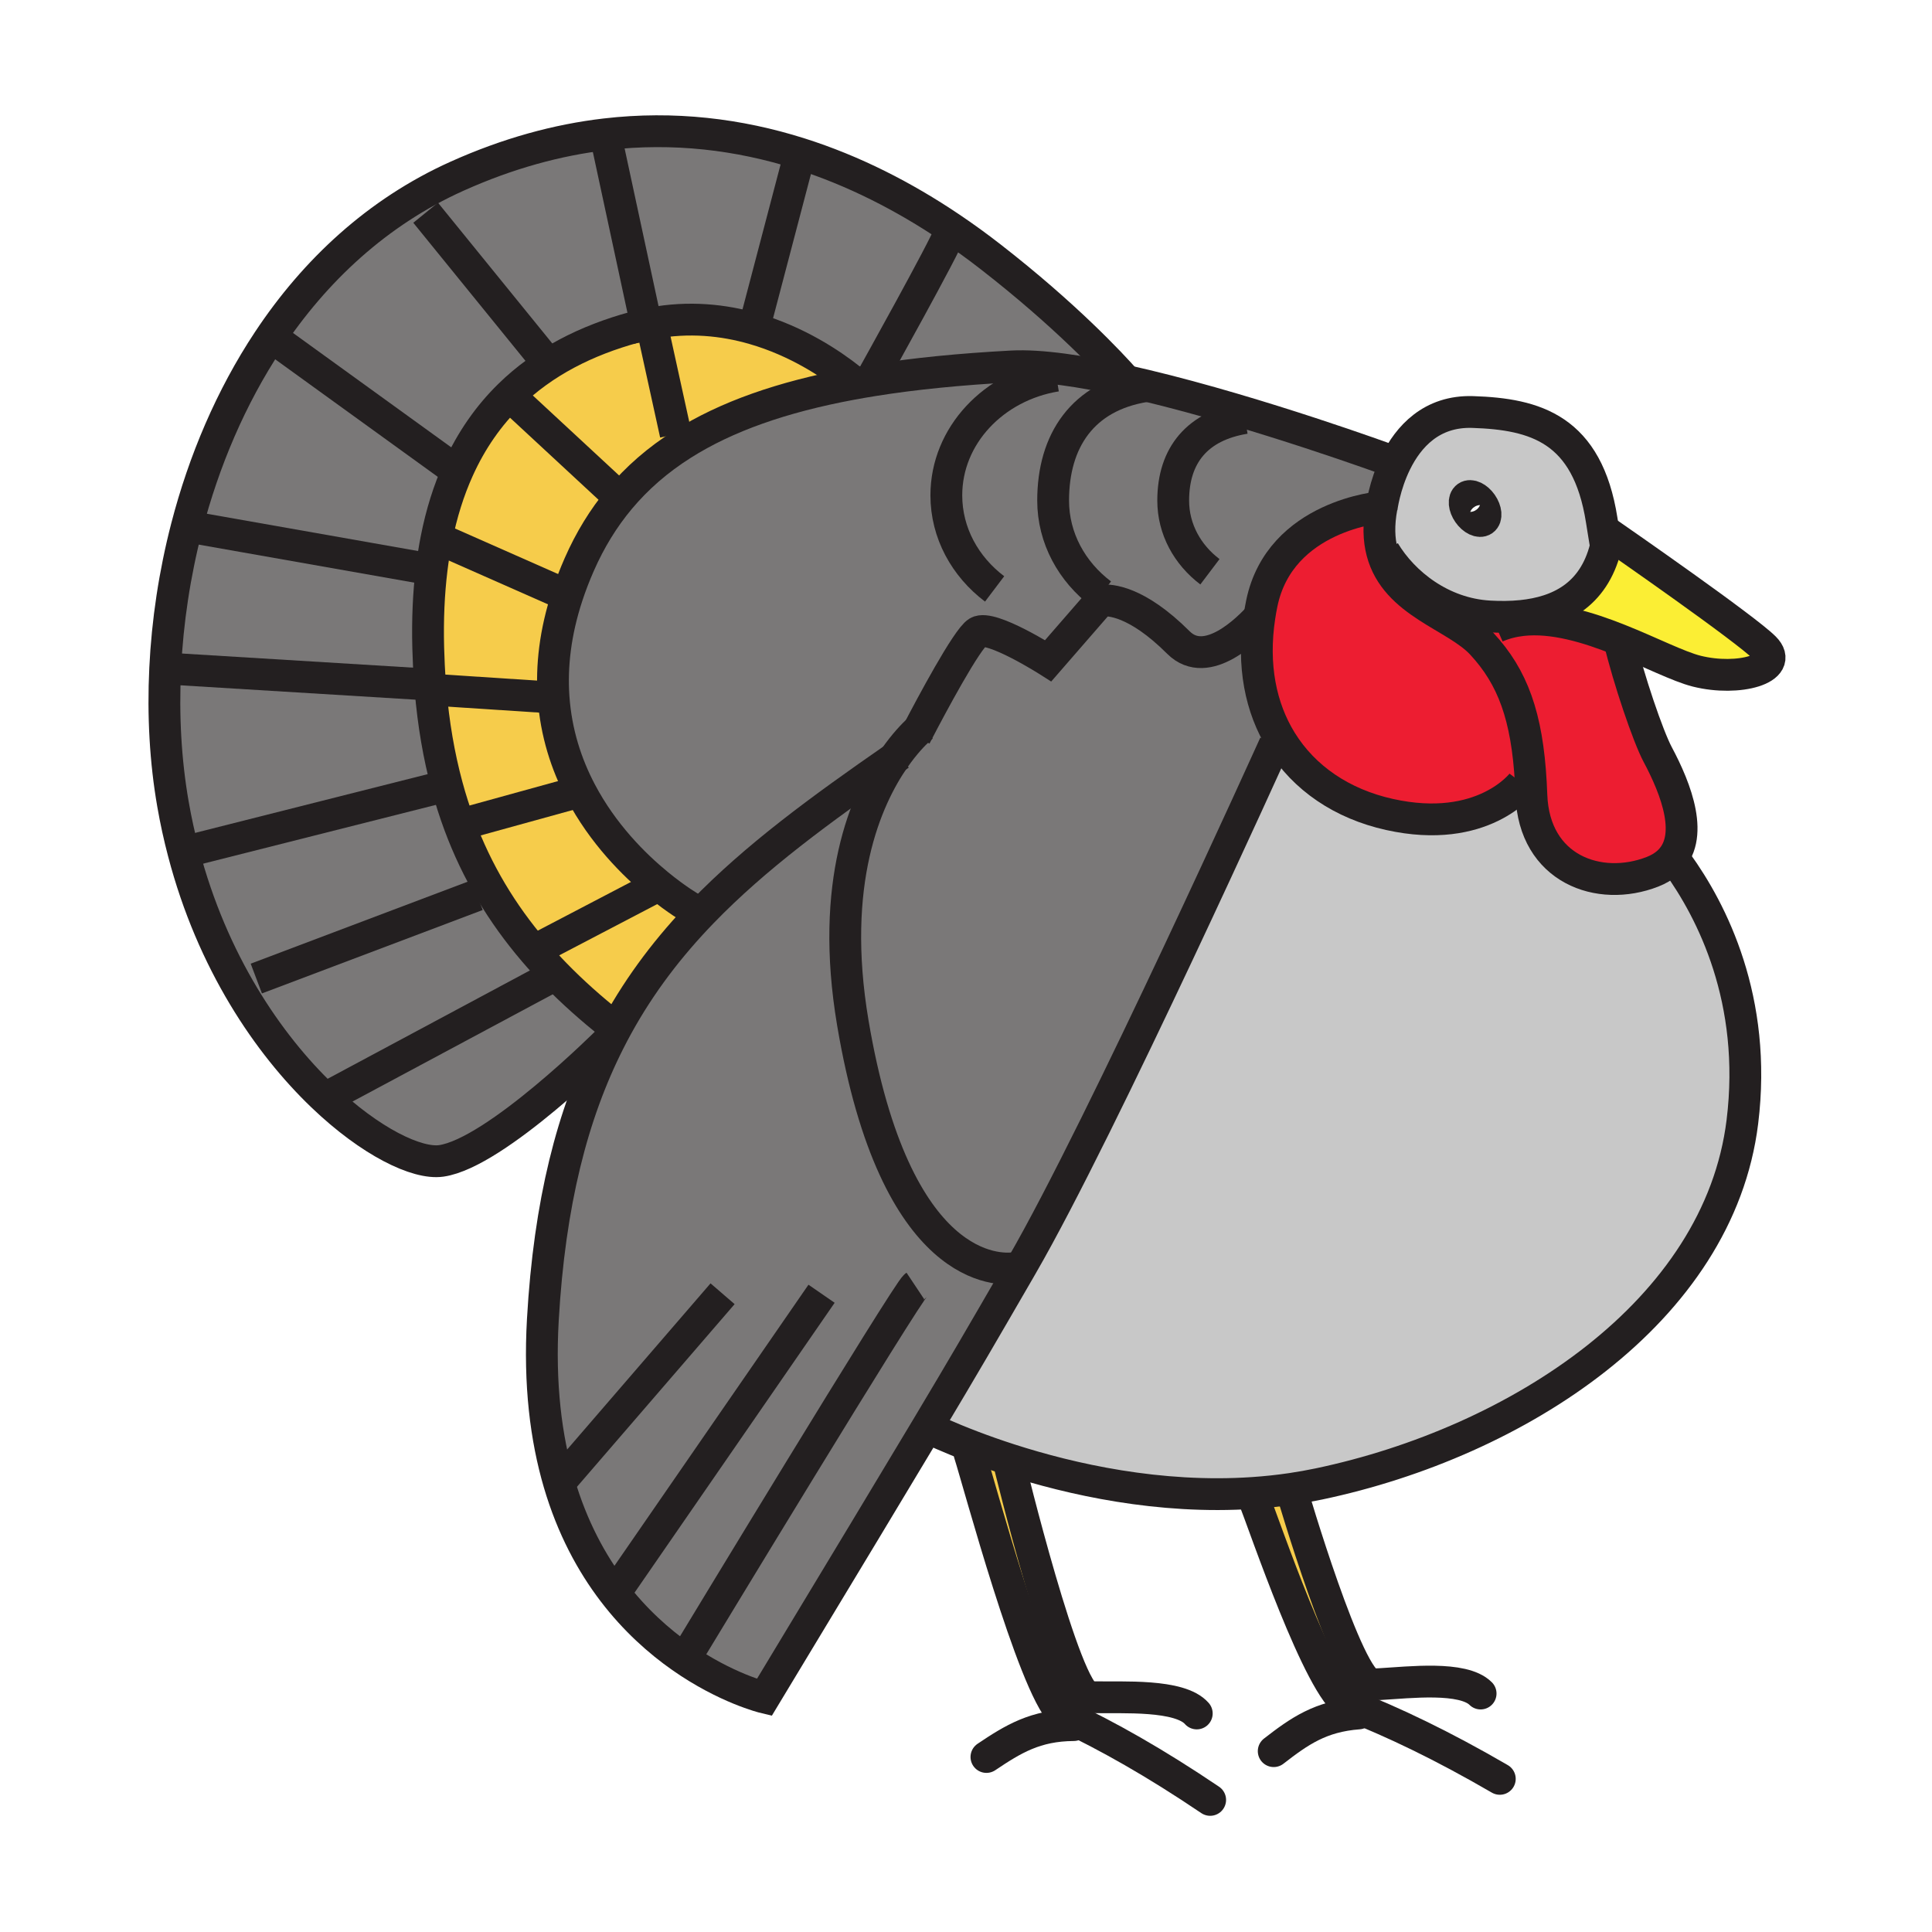 <?xml version="1.0" encoding="iso-8859-1"?>
<!-- Generator: Adobe Illustrator 12.0.1, SVG Export Plug-In . SVG Version: 6.00 Build 51448)  -->
<!DOCTYPE svg PUBLIC "-//W3C//DTD SVG 1.1//EN" "http://www.w3.org/Graphics/SVG/1.1/DTD/svg11.dtd">
<svg  version="1.1" id="Layer_1" xmlns="http://www.w3.org/2000/svg" xmlns:xlink="http://www.w3.org/1999/xlink" width="850.394" height="850.394"
	 viewBox="0 0 850.394 850.394" style="overflow:visible;enable-background:new 0 0 850.394 850.394;" xml:space="preserve">
<g id="XMLID_8_">
	<g>
		<path style="fill:#7A7878;" d="M186,250l3.99,0.49c-1.29,10.57-1.82,22.08-1.5,34.62c0.14,5.41,0.4,10.67,0.8,15.81l-3.09,0.24
			l-112.36-6.87l-1.13-0.06c0.99-20.56,4.13-41.61,9.48-62.25L84,232L186,250z"/>
		<path style="fill:#7A7878;" d="M436.15,113.13c32.92,25.6,52.939,47.11,59.51,54.54c-19.55-4.33-37.61-7.06-50.34-6.38
			c-22.51,1.2-42.82,3.2-61.09,6.13L384,166c0,0,32.66-58.6,33.8-63.19l0.5-2.62C424.41,104.3,430.37,108.63,436.15,113.13z"/>
		<path style="fill:#7A7878;" d="M197.67,204.85l3.98,1.83c-4.1,9.09-7.35,19.3-9.6,30.77c-0.82,4.18-1.51,8.52-2.06,13.04L186,250
			L84,232l-1.81-0.02c7.53-28.99,19.43-57.17,35.89-82l5.06,0.99L197.67,204.85z"/>
		<path style="fill:#7A7878;" d="M495.66,167.67c2.79,0.62,5.6,1.27,8.43,1.95L504,170c-27.5,4.47-40.45,24-40.45,50.32
			c0,16.57,8.271,31.38,21.26,41.19l0.33,2.83c-0.55,0.06-0.84,0.14-0.84,0.14l-22.93,26.37c0,0-25.22-16.05-30.96-12.61
			c-4.82,2.89-20.94,33.25-25.98,42.92c-2.26,2.07-6.27,6.16-10.72,12.56c-32.58,22.6-61.15,43.48-84.62,67.75l-4.8-1.7
			c0,0-6.25-3.54-14.74-10.51c-10.42-8.54-24.22-22.25-34.01-40.93c-6.22-11.87-10.82-25.75-11.9-41.59
			c-0.92-13.45,0.71-28.32,6.06-44.57c1.47-4.47,3.23-9.06,5.29-13.75c4.73-10.75,10.59-20.33,17.69-28.83
			c7.7-9.22,16.87-17.18,27.66-24.01c19.31-12.23,43.82-20.83,74.4-26.52c3.1-0.58,6.26-1.12,9.49-1.64
			c18.27-2.93,38.58-4.93,61.09-6.13C458.05,160.61,476.11,163.34,495.66,167.67z"/>
		<path style="fill:#7A7878;" d="M417.8,102.81C416.66,107.4,384,166,384,166l0.23,1.42c-3.23,0.52-6.39,1.06-9.49,1.64l-0.38-2.08
			c-8.51-6.75-23.44-16.78-42.56-22.3L332,144l19.17-72.94l0.83-3.48c23.72,7.5,45.91,18.88,66.3,32.61L417.8,102.81z"/>
		<path style="fill:#7A7878;" d="M336.4,747.17c0,0-67.25-16.08-90.28-94.36c-5.8-19.75-8.8-43.47-7.18-71.89
			c2.93-51.53,13.02-90.57,29.13-122.45c1.16-2.319,2.37-4.6,3.6-6.84c10.35-18.83,22.91-35.15,37.42-50.16
			c23.47-24.27,52.04-45.15,84.62-67.75c-12.62,18.13-28.74,54.77-18.33,116.5c18.75,111.16,64.66,108.88,71.4,107.931l1.79,1.029
			c-16.38,28.29-24.311,41.98-40.5,69.04C394.03,651.7,373.77,685.26,336.4,747.17z"/>
		<path style="fill:#F6CC4B;" d="M255.54,348.33L206,362l-3.77,1.06c-2.07-5.56-3.9-11.3-5.5-17.24
			c-3.53-13.07-5.94-27.1-7.23-42.29l51.73,3.37l2.41-0.16C244.72,322.58,249.32,336.46,255.54,348.33z"/>
		<path style="fill:#F6CC4B;" d="M289.55,389.26l-1.31,1.34l-50.45,26.37l-2.71,1.67c-14.18-16.59-25.13-34.82-32.85-55.58L206,362
			l49.54-13.67C265.33,367.01,279.13,380.72,289.55,389.26z"/>
		<path style="fill:#7A7878;" d="M196.73,345.82c1.6,5.94,3.43,11.68,5.5,17.24c7.72,20.76,18.67,38.99,32.85,55.58
			c2.95,3.46,6.04,6.84,9.26,10.16l-0.81,0.78l-96.31,51.59l-5.3,1.23c-23.79-22.79-48.5-58.86-61.16-107.26l2.25-0.59l113.51-28.67
			L196.73,345.82z"/>
		<path style="fill:#F6CC4B;" d="M188.49,285.11c-0.32-12.54,0.21-24.05,1.5-34.62c0.55-4.52,1.24-8.86,2.06-13.04l3.32,0.66
			l49.3,21.78l5.03,2.28c-5.35,16.25-6.98,31.12-6.06,44.57l-2.41,0.16l-51.73-3.37c-0.08-0.86-0.15-1.73-0.21-2.61
			C188.89,295.78,188.63,290.52,188.49,285.11z"/>
		<path style="fill:#F6CC4B;" d="M284.44,142.78c0.78-0.17,1.55-0.32,2.32-0.47l0.34,1.78l10.31,47.01l2.93,4.48
			c-10.79,6.83-19.96,14.79-27.66,24.01l-1.64-2.12l-46.86-43.44c15.17-14.88,34.15-24.25,54.89-29.94
			C280.87,143.6,282.66,143.16,284.44,142.78z"/>
		<path style="fill:#7A7878;" d="M279.07,144.09c-20.74,5.69-39.72,15.06-54.89,29.94c-8.99,8.82-16.64,19.57-22.53,32.65
			l-3.98-1.83l-74.53-53.88l-5.06-0.99c20.48-30.9,48.03-56.64,83.02-72.39c22.45-10.1,44.28-16.02,65.35-18.48l0.01,0.13
			l17.98,83.54C282.66,143.16,280.87,143.6,279.07,144.09z"/>
		<path style="fill:#7A7878;" d="M351.17,71.06L332,144l-0.2,0.68c-13.25-3.83-28.51-5.48-45.04-2.37c-0.77,0.15-1.54,0.3-2.32,0.47
			l-17.98-83.54l-0.01-0.13c30.19-3.53,58.84,0.02,85.55,8.47L351.17,71.06z"/>
		<path style="fill:#F6CC4B;" d="M286.76,142.31c16.53-3.11,31.79-1.46,45.04,2.37c19.12,5.52,34.05,15.55,42.56,22.3l0.38,2.08
			c-30.58,5.69-55.09,14.29-74.4,26.52l-2.93-4.48l-10.31-47.01L286.76,142.31z"/>
		<path style="fill:#7A7878;" d="M504.09,169.62c50.65,12.09,107.48,32.94,107.48,32.94l2.79,0.98
			c-5.051,10.27-6.23,20.23-6.23,20.23v-0.57c0,0-44.71,3.44-52.74,42.42c-0.399,1.95-0.75,3.88-1.029,5.78
			c-4.54,5.05-23.07,24-35.66,11.42c-18.521-18.51-30.41-18.8-33.561-18.48l-0.33-2.83c-12.989-9.81-21.26-24.62-21.26-41.19
			c0-26.32,12.95-45.85,40.45-50.32L504.09,169.62z"/>
		<path style="fill:#C8C8C8;" d="M738.25,379.86c15.23,21.1,35.3,60.19,28.68,113.93c-10.319,83.69-99.18,141.03-186.319,159.37
			c-4.061,0.85-8.11,1.57-12.15,2.17c-5.68,0.84-11.35,1.43-16.96,1.81c-41.32,2.79-80.16-6.029-107.07-14.689
			c-6.13-1.97-11.649-3.94-16.43-5.76c-10.84-4.12-17.92-7.48-19.93-8.471c16.19-27.06,24.121-40.75,40.5-69.04
			c0.439-0.77,0.88-1.54,1.34-2.33c34.93-60.359,111.21-229.31,111.21-229.31l2.82-1.34c10.1,16.32,26.77,27.65,47.63,32.29
			c41.279,9.18,58.47-13.76,58.47-13.76l3.77-0.21c0.101,1.75,0.181,3.53,0.25,5.37c1.141,32.68,29.801,43,53.311,33.83
			c2.66-1.04,4.84-2.35,6.59-3.88L738.25,379.86z"/>
		<path style="fill:#FBEE34;" d="M706.95,240.93c-0.42-2.57-0.84-5.14-1.25-7.68c8.93,6.18,62.569,43.46,70.97,51.87
			c9.17,9.17-11.47,14.9-29.81,10.31c-8-2-20.37-8.37-34.16-13.86c-13.82-5.51-29.061-10.14-42.74-8.62l-0.19-1.84
			c16.15-1.65,31.631-8.83,36.961-30.14L706.95,240.93z"/>
		<path style="fill:#ED1D31;" d="M669.96,272.95c13.68-1.52,28.92,3.11,42.74,8.62c4.16,17.44,12.68,42.52,16.96,50.55
			c8.04,15.07,16.71,36.9,4.3,47.72c-1.75,1.53-3.93,2.84-6.59,3.88c-23.51,9.17-52.17-1.15-53.311-33.83
			c-0.069-1.84-0.149-3.62-0.25-5.37c-1.63-29.35-8.02-46.52-21.54-61.12c-11.539-12.47-37.96-17.87-43.909-40.47l0.909-0.24
			c8.44,14.04,25.23,27.52,46.44,28.66c4.59,0.25,9.35,0.24,14.06-0.24L669.96,272.95z"/>
		<path style="fill:#C8C8C8;" d="M608.13,223.2v0.57c0,0,1.18-9.96,6.23-20.23c5.52-11.21,15.649-22.78,33.899-22.19
			c27.601,0.9,50.44,7.45,56.75,47.58c0.23,1.43,0.46,2.87,0.69,4.32c0.41,2.54,0.83,5.11,1.25,7.68l-0.22,0.04
			c-5.33,21.31-20.811,28.49-36.961,30.14c-4.71,0.48-9.47,0.49-14.06,0.24c-21.21-1.14-38-14.62-46.44-28.66l-0.909,0.24
			C606.92,237.47,606.68,231.01,608.13,223.2z M652.85,228.93c1.601-1.12,1.311-4.31-0.649-7.13c-1.97-2.82-4.86-4.2-6.47-3.08
			c-1.61,1.13-1.33,4.32,0.64,7.14C648.33,228.68,651.23,230.06,652.85,228.93z"/>
		<path style="fill:#ED1D31;" d="M555.39,265.62c8.03-38.98,52.74-42.42,52.74-42.42c-1.45,7.81-1.21,14.27,0.23,19.73
			c5.949,22.6,32.37,28,43.909,40.47c13.521,14.6,19.91,31.77,21.54,61.12l-3.77,0.21c0,0-17.19,22.94-58.47,13.76
			c-20.86-4.64-37.53-15.97-47.63-32.29c-9.07-14.66-12.841-33.34-9.58-54.8C554.64,269.5,554.99,267.57,555.39,265.62z"/>
		<path style="fill:#F6CC4B;" d="M607.81,741.26l-14.06,9.04c-13-7.2-36.96-78.38-42.13-91.45l-0.12-1.71
			c5.61-0.38,11.28-0.97,16.96-1.81l0.13,0.86c0,0,24.91,85.21,35.271,85.21C604.98,741.4,606.31,741.35,607.81,741.26z"/>
		<path style="fill:#7BD3F7;" d="M597.99,754.2l-37.351,16.59C571.87,762.08,581.22,755.45,597.99,754.2z"/>
		<path style="fill:#7A7878;" d="M446.78,558.15c-6.74,0.949-52.65,3.229-71.4-107.931c-10.41-61.729,5.71-98.37,18.33-116.5
			c4.45-6.4,8.46-10.49,10.72-12.56c5.04-9.67,21.16-40.03,25.98-42.92c5.74-3.44,30.96,12.61,30.96,12.61l22.93-26.37
			c0,0,0.29-0.08,0.84-0.14c3.15-0.32,15.04-0.03,33.561,18.48c12.59,12.58,31.12-6.37,35.66-11.42
			c-3.261,21.46,0.51,40.14,9.58,54.8l-2.82,1.34c0,0-76.28,168.95-111.21,229.31c-0.46,0.79-0.9,1.561-1.34,2.33L446.78,558.15z"/>
		<path style="fill:#F6CC4B;" d="M481.88,747.06l-14.33,7.171c-12.97-12.881-36.649-101.48-40.819-114.5l1.27-3.04
			c4.78,1.819,10.3,3.79,16.43,5.76l-0.26,1.54c0,0,24.8,102.27,35.13,102.97C480.06,747.01,480.93,747.04,481.88,747.06z"/>
		<path style="fill:#7BD3F7;" d="M472.58,759.33l-38.39,14.03C445.99,765.44,455.77,759.44,472.58,759.33z"/>
		<path style="fill:#F6CC4B;" d="M304.29,399.77l4.8,1.7c-14.51,15.01-27.07,31.33-37.42,50.16l-2.31-0.399
			c-9.11-7.211-17.44-14.65-25.02-22.431c-3.22-3.32-6.31-6.7-9.26-10.16l2.71-1.67l50.45-26.37l1.31-1.34
			C298.04,396.23,304.29,399.77,304.29,399.77z"/>
		<path style="fill:#F6CC4B;" d="M271.04,217.47l1.64,2.12c-7.1,8.5-12.96,18.08-17.69,28.83c-2.06,4.69-3.82,9.28-5.29,13.75
			l-5.03-2.28l-49.3-21.78l-3.32-0.66c2.25-11.47,5.5-21.68,9.6-30.77c5.89-13.08,13.54-23.83,22.53-32.65L271.04,217.47z"/>
		<path style="fill:#7A7878;" d="M269.36,451.23l2.31,0.399c-1.23,2.24-2.44,4.521-3.6,6.84l-0.46-0.229c0,0-49.31,49.3-73.38,52.74
			c-10.57,1.51-31.08-8.24-52.31-28.58l5.3-1.23l96.31-51.59l0.81-0.78C251.92,436.58,260.25,444.02,269.36,451.23z"/>
		<path style="fill:#7A7878;" d="M189.5,303.53c1.29,15.19,3.7,29.22,7.23,42.29l-0.21,0.06L83.01,374.55l-2.25,0.59
			c-1.8-6.84-3.36-13.92-4.63-21.24c-3.27-18.78-4.43-38.98-3.42-59.67l1.13,0.06l112.36,6.87l3.09-0.24
			C189.35,301.8,189.42,302.67,189.5,303.53z"/>
	</g>
	<g>
		<path style="fill:none;stroke:#231F20;stroke-width:14;" d="M267.61,458.24c0,0-49.31,49.3-73.38,52.74
			c-10.57,1.51-31.08-8.24-52.31-28.58c-23.79-22.79-48.5-58.86-61.16-107.26c-1.8-6.84-3.36-13.92-4.63-21.24
			c-3.27-18.78-4.43-38.98-3.42-59.67c0.99-20.56,4.13-41.61,9.48-62.25c7.53-28.99,19.43-57.17,35.89-82
			c20.48-30.9,48.03-56.64,83.02-72.39c22.45-10.1,44.28-16.02,65.35-18.48c30.19-3.53,58.84,0.02,85.55,8.47
			c23.72,7.5,45.91,18.88,66.3,32.61c6.11,4.11,12.07,8.44,17.851,12.94c32.92,25.6,52.939,47.11,59.51,54.54
			c1.6,1.81,2.399,2.79,2.399,2.79"/>
		<line style="fill:none;stroke:#231F20;stroke-width:14;" x1="147.22" y1="481.17" x2="243.53" y2="429.58"/>
		<path style="fill:none;stroke:#231F20;stroke-width:14;" d="M374.36,166.98c-8.51-6.75-23.44-16.78-42.56-22.3
			c-13.25-3.83-28.51-5.48-45.04-2.37c-0.77,0.15-1.54,0.3-2.32,0.47c-1.78,0.38-3.57,0.82-5.37,1.31
			c-20.74,5.69-39.72,15.06-54.89,29.94c-8.99,8.82-16.64,19.57-22.53,32.65c-4.1,9.09-7.35,19.3-9.6,30.77
			c-0.82,4.18-1.51,8.52-2.06,13.04c-1.29,10.57-1.82,22.08-1.5,34.62c0.14,5.41,0.4,10.67,0.8,15.81c0.06,0.88,0.13,1.75,0.21,2.61
			c1.29,15.19,3.7,29.22,7.23,42.29c1.6,5.94,3.43,11.68,5.5,17.24c7.72,20.76,18.67,38.99,32.85,55.58
			c2.95,3.46,6.04,6.84,9.26,10.16c7.58,7.78,15.91,15.22,25.02,22.431"/>
		<line style="fill:none;stroke:#231F20;stroke-width:14;" x1="112.82" y1="430.72" x2="210" y2="394"/>
		<line style="fill:none;stroke:#231F20;stroke-width:14;" x1="83.01" y1="374.55" x2="196.52" y2="345.88"/>
		<line style="fill:none;stroke:#231F20;stroke-width:14;" x1="73.84" y1="294.29" x2="186.2" y2="301.16"/>
		<line style="fill:none;stroke:#231F20;stroke-width:14;" x1="237.79" y1="416.97" x2="288.24" y2="390.6"/>
		<line style="fill:none;stroke:#231F20;stroke-width:14;" x1="84" y1="232" x2="186" y2="250"/>
		<line style="fill:none;stroke:#231F20;stroke-width:14;" x1="123.14" y1="150.97" x2="197.67" y2="204.85"/>
		<line style="fill:none;stroke:#231F20;stroke-width:14;" x1="187.35" y1="93.64" x2="238" y2="156"/>
		<polyline style="fill:none;stroke:#231F20;stroke-width:14;" points="266.46,59.24 284.44,142.78 285.95,149.82 		"/>
		<line style="fill:none;stroke:#231F20;stroke-width:14;" x1="351.17" y1="71.06" x2="332" y2="144"/>
		<path style="fill:none;stroke:#231F20;stroke-width:14;" d="M417.8,102.81C416.66,107.4,384,166,384,166"/>
		<path style="fill:none;stroke:#231F20;stroke-width:14;" d="M738.25,379.86c15.23,21.1,35.3,60.19,28.68,113.93
			c-10.319,83.69-99.18,141.03-186.319,159.37c-4.061,0.85-8.11,1.57-12.15,2.17c-5.68,0.84-11.35,1.43-16.96,1.81
			c-41.32,2.79-80.16-6.029-107.07-14.689c-6.13-1.97-11.649-3.94-16.43-5.76c-10.84-4.12-17.92-7.48-19.93-8.471
			c-0.39-0.189-0.59-0.29-0.59-0.29"/>
		<path style="fill:none;stroke:#231F20;stroke-width:14;" d="M561.12,327.54c0,0-76.28,168.95-111.21,229.31
			c-0.46,0.79-0.9,1.561-1.34,2.33c-16.38,28.29-24.311,41.98-40.5,69.04c-14.04,23.48-34.3,57.04-71.67,118.95
			c0,0-67.25-16.08-90.28-94.36c-5.8-19.75-8.8-43.47-7.18-71.89c2.93-51.53,13.02-90.57,29.13-122.45c1.16-2.319,2.37-4.6,3.6-6.84
			c10.35-18.83,22.91-35.15,37.42-50.16c23.47-24.27,52.04-45.15,84.62-67.75c0.77-0.53,1.54-1.07,2.31-1.6"/>
		<path style="fill:none;stroke:#231F20;stroke-width:14;" d="M402.9,566.02C399.46,568.31,304,726,304,726"/>
		<path style="fill:none;stroke:#231F20;stroke-width:14;" d="M406.34,319.51c0,0-0.7,0.53-1.91,1.65
			c-2.26,2.07-6.27,6.16-10.72,12.56c-12.62,18.13-28.74,54.77-18.33,116.5c18.75,111.16,64.66,108.88,71.4,107.931
			c0.54-0.08,0.83-0.15,0.83-0.15"/>
		<line style="fill:none;stroke:#231F20;stroke-width:14;" x1="272.19" y1="699.01" x2="361.62" y2="569.46"/>
		<polyline style="fill:none;stroke:#231F20;stroke-width:14;" points="245.82,653.16 246.12,652.81 318.05,569.46 		"/>
		<path style="fill:none;stroke:#231F20;stroke-width:14;stroke-linecap:round;stroke-linejoin:round;" d="M444.17,643.99
			c0,0,24.8,102.27,35.13,102.97c0.76,0.05,1.63,0.08,2.58,0.1c11.96,0.261,37.44-1.39,44.89,7.141"/>
		<path style="fill:none;stroke:#231F20;stroke-width:14;stroke-linecap:round;stroke-linejoin:round;" d="M532.67,792.25
			c-24.4-16.48-45.2-28.12-63.41-36.74c-0.55-0.26-1.12-0.689-1.71-1.279c-12.97-12.881-36.649-101.48-40.819-114.5"/>
		<path style="fill:none;stroke:#231F20;stroke-width:14;stroke-linecap:round;stroke-linejoin:round;" d="M472.58,759.33
			c-16.811,0.11-26.59,6.11-38.39,14.03"/>
		<path style="fill:none;stroke:#231F20;stroke-width:14;stroke-linecap:round;stroke-linejoin:round;" d="M568.59,656.19
			c0,0,24.91,85.21,35.271,85.21c1.12,0,2.449-0.051,3.949-0.141c12.4-0.7,36.19-3.55,43.9,4.17"/>
		<path style="fill:none;stroke:#231F20;stroke-width:14;stroke-linecap:round;stroke-linejoin:round;" d="M660.16,782.99
			c-25.45-14.79-46.99-25-65.75-32.37c-0.22-0.09-0.44-0.19-0.66-0.32c-13-7.2-36.96-78.38-42.13-91.45"/>
		<path style="fill:none;stroke:#231F20;stroke-width:14;stroke-linecap:round;stroke-linejoin:round;" d="M597.99,754.2
			c-16.771,1.25-26.12,7.88-37.351,16.59"/>
		<path style="fill:none;stroke:#231F20;stroke-width:14;" d="M712.46,280.53c0.08,0.34,0.16,0.69,0.24,1.04
			c4.16,17.44,12.68,42.52,16.96,50.55c8.04,15.07,16.71,36.9,4.3,47.72c-1.75,1.53-3.93,2.84-6.59,3.88
			c-23.51,9.17-52.17-1.15-53.311-33.83c-0.069-1.84-0.149-3.62-0.25-5.37c-1.63-29.35-8.02-46.52-21.54-61.12
			c-11.539-12.47-37.96-17.87-43.909-40.47c-1.44-5.46-1.681-11.92-0.23-19.73v0.57c0,0,1.18-9.96,6.23-20.23
			c5.52-11.21,15.649-22.78,33.899-22.19c27.601,0.9,50.44,7.45,56.75,47.58c0.23,1.43,0.46,2.87,0.69,4.32
			c0.41,2.54,0.83,5.11,1.25,7.68c0.25,1.44,0.49,2.88,0.74,4.33"/>
		<path style="fill:none;stroke:#231F20;stroke-width:14;" d="M609.27,242.69c8.44,14.04,25.23,27.52,46.44,28.66
			c4.59,0.25,9.35,0.24,14.06-0.24c16.15-1.65,31.631-8.83,36.961-30.14"/>
		<path style="fill:none;stroke:#231F20;stroke-width:14;" d="M652.2,221.8c1.96,2.82,2.25,6.01,0.649,7.13
			c-1.619,1.13-4.52-0.25-6.479-3.07c-1.97-2.82-2.25-6.01-0.64-7.14C647.34,217.6,650.23,218.98,652.2,221.8z"/>
		<path style="fill:none;stroke:#231F20;stroke-width:14;" d="M402.9,324.1c0,0,0.56-1.09,1.53-2.94
			c5.04-9.67,21.16-40.03,25.98-42.92c5.74-3.44,30.96,12.61,30.96,12.61l22.93-26.37c0,0,0.29-0.08,0.84-0.14
			c3.15-0.32,15.04-0.03,33.561,18.48c12.59,12.58,31.12-6.37,35.66-11.42c0.67-0.75,1.029-1.19,1.029-1.19"/>
		<path style="fill:none;stroke:#231F20;stroke-width:14;" d="M304.29,399.77c0,0-6.25-3.54-14.74-10.51
			c-10.42-8.54-24.22-22.25-34.01-40.93c-6.22-11.87-10.82-25.75-11.9-41.59c-0.92-13.45,0.71-28.32,6.06-44.57
			c1.47-4.47,3.23-9.06,5.29-13.75c4.73-10.75,10.59-20.33,17.69-28.83c7.7-9.22,16.87-17.18,27.66-24.01
			c19.31-12.23,43.82-20.83,74.4-26.52c3.1-0.58,6.26-1.12,9.49-1.64c18.27-2.93,38.58-4.93,61.09-6.13
			c12.729-0.68,30.79,2.05,50.34,6.38c2.79,0.62,5.6,1.27,8.43,1.95c50.65,12.09,107.48,32.94,107.48,32.94"/>
		<path style="fill:none;stroke:#231F20;stroke-width:14;" d="M608.13,223.2c0,0-44.71,3.44-52.74,42.42
			c-0.399,1.95-0.75,3.88-1.029,5.78c-3.261,21.46,0.51,40.14,9.58,54.8c10.1,16.32,26.77,27.65,47.63,32.29
			c41.279,9.18,58.47-13.76,58.47-13.76"/>
		<path style="fill:none;stroke:#231F20;stroke-width:14;" d="M704.44,232.37c0,0,0.439,0.31,1.26,0.88
			c8.93,6.18,62.569,43.46,70.97,51.87c9.17,9.17-11.47,14.9-29.81,10.31c-8-2-20.37-8.37-34.16-13.86
			c-13.82-5.51-29.061-10.14-42.74-8.62c-3.94,0.45-7.76,1.4-11.38,2.99"/>
		<polyline style="fill:none;stroke:#231F20;stroke-width:14;" points="206,362 255.54,348.33 256.14,348.17 		"/>
		<polyline style="fill:none;stroke:#231F20;stroke-width:14;" points="188.49,303.46 189.5,303.53 241.23,306.9 		"/>
		<line style="fill:none;stroke:#231F20;stroke-width:14;" x1="195.37" y1="238.11" x2="244.67" y2="259.89"/>
		<polyline style="fill:none;stroke:#231F20;stroke-width:14;" points="224.04,173.9 224.18,174.03 271.04,217.47 		"/>
		<line style="fill:none;stroke:#231F20;stroke-width:14;" x1="287.1" y1="144.09" x2="297.41" y2="191.1"/>
		<path style="fill:none;stroke:#231F20;stroke-width:14;" d="M532.57,251.67c-9.88-7.47-16.17-18.73-16.17-31.33
			c0-20.03,10.67-32.94,31.6-36.34"/>
		<path style="fill:none;stroke:#231F20;stroke-width:14;" d="M484.81,261.51c-12.989-9.81-21.26-24.62-21.26-41.19
			c0-26.32,12.95-45.85,40.45-50.32"/>
		<path style="fill:none;stroke:#231F20;stroke-width:14;" d="M437.79,259.22c-12.98-9.82-21.25-24.62-21.25-41.19
			c0-26.32,20.88-48.2,48.38-52.67"/>
	</g>
</g>
<rect style="fill:none;" width="850.394" height="850.394"/>
</svg>
